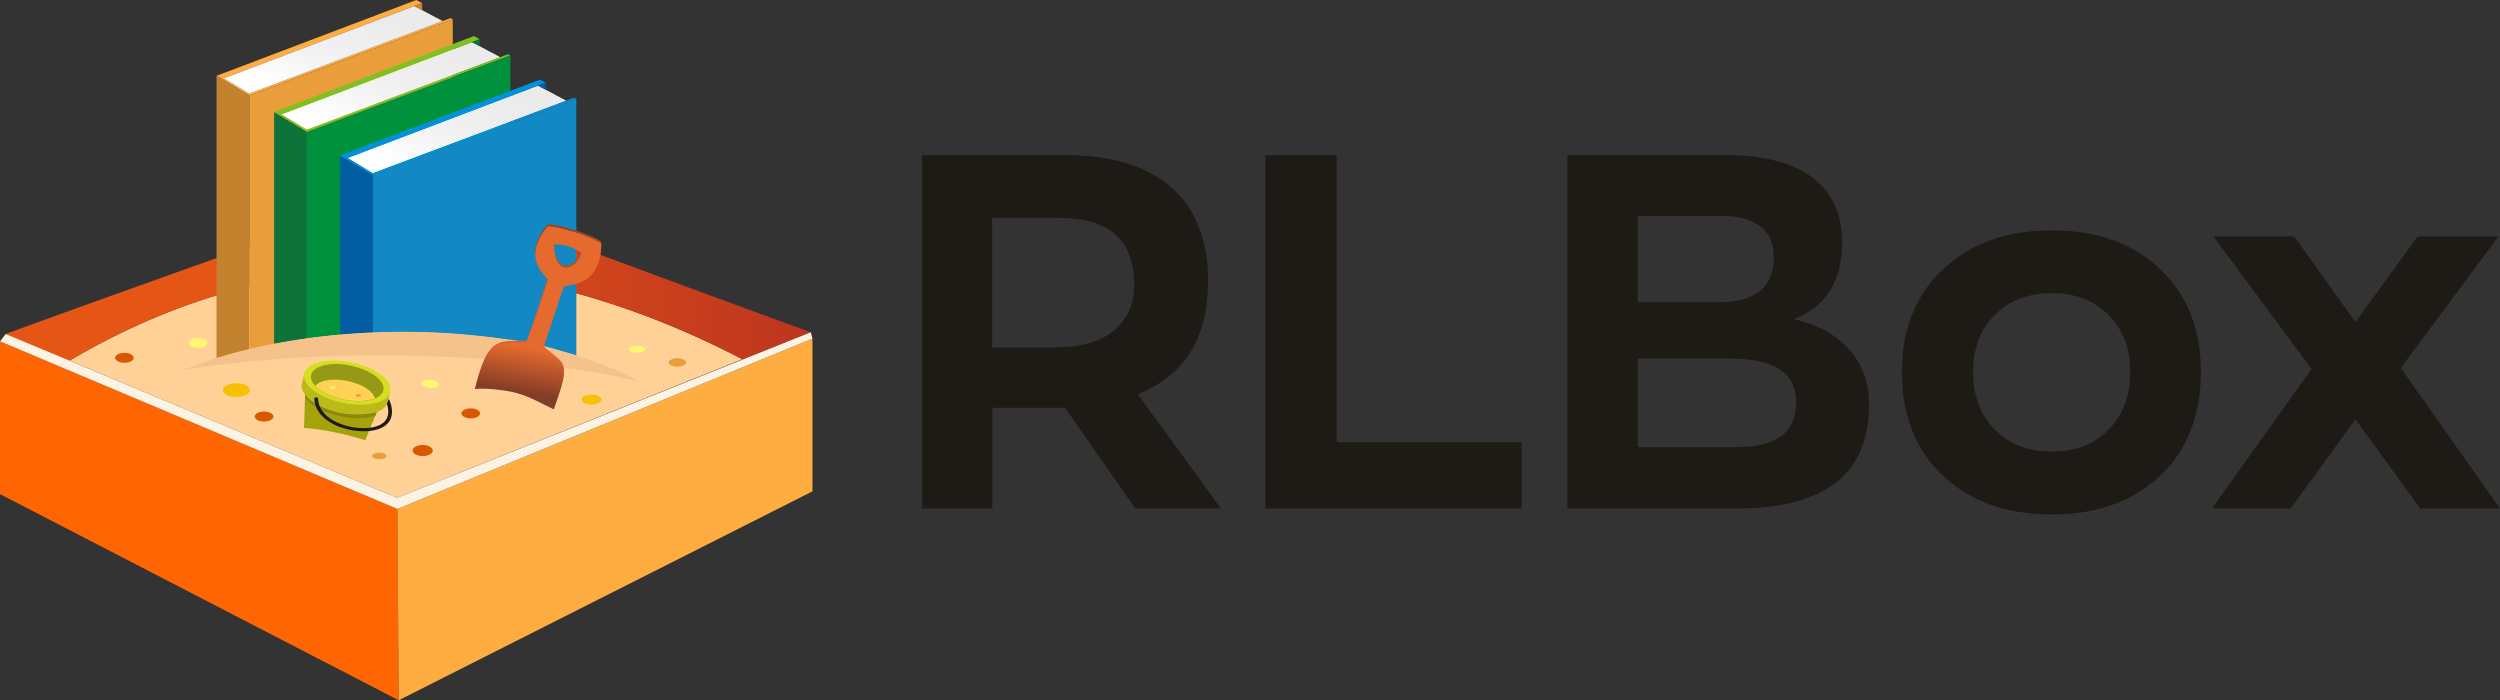 <?xml version="1.0" encoding="UTF-8" standalone="no"?>
<!-- Generator: Adobe Illustrator 24.3.0, SVG Export Plug-In . SVG Version: 6.00 Build 0)  -->

<svg
   version="1.1"
   id="Camada_1"
   x="0px"
   y="0px"
   viewBox="0 0 481.89 134.98"
   xml:space="preserve"
   sodipodi:docname="rlbox-logo.svg"
   width="481.89"
   height="134.98"
   inkscape:version="1.1.2 (0a00cf5339, 2022-02-04, custom)"
   xmlns:inkscape="http://www.inkscape.org/namespaces/inkscape"
   xmlns:sodipodi="http://sodipodi.sourceforge.net/DTD/sodipodi-0.dtd"
   xmlns="http://www.w3.org/2000/svg"
   xmlns:svg="http://www.w3.org/2000/svg"><rect x="0" y="0" width="481.89" height="134.98" fill="#333333" stroke="none"/><defs
   id="defs143" /><sodipodi:namedview
   id="namedview141"
   pagecolor="#ffffff"
   bordercolor="#666666"
   borderopacity="1.0"
   inkscape:pageshadow="2"
   inkscape:pageopacity="0.0"
   inkscape:pagecheckerboard="0"
   showgrid="false"
   fit-margin-top="0"
   fit-margin-left="0"
   fit-margin-right="0"
   fit-margin-bottom="0"
   inkscape:zoom="0.96102398"
   inkscape:cx="240.88889"
   inkscape:cy="68.156468"
   inkscape:window-width="1920"
   inkscape:window-height="1080"
   inkscape:window-x="0"
   inkscape:window-y="0"
   inkscape:window-maximized="1"
   inkscape:current-layer="Camada_1" />
<style
   type="text/css"
   id="style2">
	.st0{fill-rule:evenodd;clip-rule:evenodd;fill:#1E1A16;}
	.st1{fill-rule:evenodd;clip-rule:evenodd;fill:#FFD197;}
	.st2{fill-rule:evenodd;clip-rule:evenodd;fill:url(#SVGID_1_);}
	.st3{fill-rule:evenodd;clip-rule:evenodd;fill:#FFAC40;}
	.st4{fill-rule:evenodd;clip-rule:evenodd;fill:url(#SVGID_2_);}
	.st5{fill-rule:evenodd;clip-rule:evenodd;fill:#C3822D;}
	.st6{fill-rule:evenodd;clip-rule:evenodd;fill:#EA9E3B;}
	.st7{fill-rule:evenodd;clip-rule:evenodd;fill:#CB8831;}
	.st8{fill-rule:evenodd;clip-rule:evenodd;fill:url(#SVGID_3_);}
	.st9{fill-rule:evenodd;clip-rule:evenodd;fill:#0E723B;}
	.st10{fill-rule:evenodd;clip-rule:evenodd;fill:#81C11F;}
	.st11{fill-rule:evenodd;clip-rule:evenodd;fill:#00913D;}
	.st12{fill-rule:evenodd;clip-rule:evenodd;fill:url(#SVGID_4_);}
	.st13{fill-rule:evenodd;clip-rule:evenodd;fill:#025DA2;}
	.st14{fill-rule:evenodd;clip-rule:evenodd;fill:#0091DF;}
	.st15{fill-rule:evenodd;clip-rule:evenodd;fill:#1288C5;}
	.st16{fill-rule:evenodd;clip-rule:evenodd;fill:#FF6601;}
	.st17{fill-rule:evenodd;clip-rule:evenodd;fill:#F6C28C;}
	.st18{fill-rule:evenodd;clip-rule:evenodd;fill:#FFF770;}
	.st19{fill-rule:evenodd;clip-rule:evenodd;fill:#D85700;}
	.st20{fill-rule:evenodd;clip-rule:evenodd;fill:#F6C100;}
	.st21{fill-rule:evenodd;clip-rule:evenodd;fill:#D4DF20;}
	.st22{fill-rule:evenodd;clip-rule:evenodd;fill:#969916;}
	.st23{fill-rule:evenodd;clip-rule:evenodd;fill:#FFD155;}
	.st24{fill-rule:evenodd;clip-rule:evenodd;fill:#BABB18;}
	.st25{fill-rule:evenodd;clip-rule:evenodd;fill:#A6A20C;}
	.st26{fill-rule:evenodd;clip-rule:evenodd;fill:#8C880E;}
	.st27{fill-rule:evenodd;clip-rule:evenodd;fill:url(#SVGID_5_);}
	.st28{fill-rule:evenodd;clip-rule:evenodd;fill:url(#SVGID_6_);}
	.st29{fill-rule:evenodd;clip-rule:evenodd;fill:#FCF3E3;}
</style>
<g
   id="g138"
   transform="translate(-180,-230.15)">
	<path
   class="st0"
   d="m 415.35,328.16 h -16.52 l -13.54,-19.4 h -1.82 -12.2 v 19.4 h -13.54 v -68.1 h 27.66 c 8.9,0 15.7,2.08 20.41,6.24 4.71,4.16 7.06,10.18 7.06,18.06 0,10.89 -4.51,18.15 -13.54,21.8 z m -32.18,-31.03 c 5.12,0 8.98,-1.09 11.57,-3.27 2.59,-2.18 3.89,-5.12 3.89,-8.84 0,-8.58 -4.8,-12.87 -14.41,-12.87 h -12.97 v 24.97 h 11.92 z m 40.74,31.03 v -68.1 h 13.74 v 55.33 h 35.64 v 12.77 z m 101.84,-36.5 c 4.42,0.96 7.94,2.87 10.57,5.72 2.63,2.85 3.94,6.45 3.94,10.81 0,13.32 -8.52,19.98 -25.55,19.98 h -32.56 v -68.1 h 30.54 c 7.3,0 12.86,1.44 16.67,4.32 3.81,2.88 5.72,7.01 5.72,12.39 -0.02,7.61 -3.12,12.57 -9.33,14.88 z m -30.07,-19.89 v 16.62 h 15.66 c 7.04,0 10.57,-2.88 10.57,-8.64 0,-2.63 -0.86,-4.61 -2.59,-5.95 -1.73,-1.35 -4.16,-2.02 -7.3,-2.02 h -16.34 z m 19.12,44.57 c 7.62,0 11.43,-2.88 11.43,-8.64 0,-5.64 -4.26,-8.45 -12.78,-8.45 h -17.77 v 17.1 h 19.12 z m 60.72,12.97 c -8.71,0 -15.7,-2.48 -20.99,-7.44 -5.28,-4.96 -7.92,-11.64 -7.92,-20.03 0,-8.26 2.66,-14.87 7.97,-19.84 5.31,-4.96 12.29,-7.44 20.94,-7.44 8.64,0 15.59,2.48 20.84,7.44 5.25,4.96 7.88,11.57 7.88,19.84 0,8.39 -2.63,15.06 -7.88,20.03 -5.25,4.96 -12.19,7.44 -20.84,7.44 z m 0,-12.1 c 4.48,0 8.12,-1.41 10.9,-4.23 2.79,-2.82 4.18,-6.53 4.18,-11.14 0,-4.55 -1.39,-8.21 -4.18,-11 -2.79,-2.79 -6.42,-4.18 -10.9,-4.18 -4.55,0 -8.21,1.39 -11,4.18 -2.79,2.79 -4.18,6.45 -4.18,11 0,4.61 1.39,8.32 4.18,11.14 2.79,2.82 6.45,4.23 11,4.23 z m 86.37,10.95 h -15.37 l -12.49,-17.19 -12.49,17.19 h -15.18 l 19.21,-26.89 -18.92,-25.55 h 15.56 l 11.81,16.52 12.01,-16.52 h 15.56 l -18.83,25.36 z"
   id="path4" />
	<g
   id="g136">
		<path
   class="st1"
   d="m 256.53,326.1 66.57,-26.71 c -45.06,-23.4 -89.76,-23.36 -129.7,0.28 z"
   id="path6" />
		<linearGradient
   id="SVGID_1_"
   gradientUnits="userSpaceOnUse"
   x1="181.096"
   y1="282.951"
   x2="336.283"
   y2="282.951">
			<stop
   offset="0"
   style="stop-color:#E45516"
   id="stop8" />
			<stop
   offset="0.43"
   style="stop-color:#E45516"
   id="stop10" />
			<stop
   offset="1"
   style="stop-color:#BD351F"
   id="stop12" />
		</linearGradient>
		<path
   class="st2"
   d="m 193.25,299.76 c -4.05,-1.75 -8.11,-3.49 -12.16,-5.24 25.34,-9.27 53.53,-19.11 78.88,-28.39 25.67,9.27 50.64,18.78 76.31,28.05 -4.37,1.75 -8.75,3.49 -13.12,5.24 -45.14,-23.45 -89.91,-23.4 -129.91,0.34 z"
   id="path15"
   style="fill:url(#SVGID_1_)" />
		<polygon
   class="st3"
   points="267.26,233.87 228.44,248.44 228.45,248.45 228.07,248.59 221.74,244.76 260.24,230.15 261.37,230.74 223.15,245.25 228.03,248.2 266.84,233.64 "
   id="polygon17" />
		<linearGradient
   id="SVGID_2_"
   gradientUnits="userSpaceOnUse"
   x1="241.161"
   y1="249.381"
   x2="247.128"
   y2="230.667">
			<stop
   offset="0"
   style="stop-color:#FFFFFF"
   id="stop19" />
			<stop
   offset="0.52"
   style="stop-color:#F0F0F0"
   id="stop21" />
			<stop
   offset="1"
   style="stop-color:#EBEBEB"
   id="stop23" />
		</linearGradient>
		<polygon
   class="st4"
   points="265.32,234.21 228.03,248.2 223.15,245.25 259.87,231.31 "
   id="polygon26"
   style="fill:url(#SVGID_2_)" />
		<path
   class="st5"
   d="m 221.74,299.19 v -54.42 l 6.33,3.82 v 48.87 c -2.17,0.51 -4.28,1.09 -6.33,1.73 z"
   id="path28" />
		<path
   class="st6"
   d="m 228.07,297.45 v -48.87 l 39.2,-14.71 v 60.57 c -13.18,-0.93 -27.04,0.11 -39.2,3.01 z"
   id="path30" />
		<polygon
   class="st7"
   points="259.88,231.31 261.37,230.74 261.37,232.1 "
   id="polygon32" />
		<linearGradient
   id="SVGID_3_"
   gradientUnits="userSpaceOnUse"
   x1="252.261"
   y1="256.341"
   x2="258.228"
   y2="237.626">
			<stop
   offset="0"
   style="stop-color:#FFFFFF"
   id="stop34" />
			<stop
   offset="0.52"
   style="stop-color:#F0F0F0"
   id="stop36" />
			<stop
   offset="1"
   style="stop-color:#EBEBEB"
   id="stop38" />
		</linearGradient>
		<polygon
   class="st8"
   points="276.42,241.17 239.13,255.16 234.25,252.21 270.97,238.27 "
   id="polygon41"
   style="fill:url(#SVGID_3_)" />
		<path
   class="st9"
   d="m 232.84,296.43 v -44.7 l 6.33,3.82 v 39.83 c -2.14,0.3 -4.26,0.65 -6.33,1.05 z"
   id="path43" />
		<polygon
   class="st10"
   points="232.84,251.72 271.34,237.11 272.47,237.7 234.25,252.21 239.14,255.16 277.94,240.6 278.36,240.83 239.54,255.4 239.55,255.4 239.17,255.55 "
   id="polygon45" />
		<path
   class="st11"
   d="m 239.17,295.38 v -39.83 l 39.2,-14.71 v 54.79 c -2.1,-0.32 -4.35,-0.59 -6.71,-0.8 -10.64,-1.13 -21.9,-0.93 -32.49,0.55 z"
   id="path47" />
		<polygon
   class="st9"
   points="270.98,238.27 272.47,237.7 272.47,239.06 "
   id="polygon49" />
		<linearGradient
   id="SVGID_4_"
   gradientUnits="userSpaceOnUse"
   x1="264.986"
   y1="264.729"
   x2="270.953"
   y2="246.014">
			<stop
   offset="0"
   style="stop-color:#FFFFFF"
   id="stop51" />
			<stop
   offset="0.52"
   style="stop-color:#F0F0F0"
   id="stop53" />
			<stop
   offset="1"
   style="stop-color:#EBEBEB"
   id="stop55" />
		</linearGradient>
		<polygon
   class="st12"
   points="289.15,249.56 251.86,263.55 246.98,260.6 283.7,246.65 "
   id="polygon58"
   style="fill:url(#SVGID_4_)" />
		<path
   class="st13"
   d="m 245.56,294.65 v -34.54 l 6.33,3.82 v 30.3 c -2.11,0.09 -4.23,0.23 -6.33,0.42 z"
   id="path60" />
		<polygon
   class="st14"
   points="245.56,260.11 284.07,245.5 285.19,246.09 246.98,260.6 251.86,263.54 290.67,248.99 291.09,249.22 252.27,263.79 251.9,263.93 "
   id="polygon62" />
		<path
   class="st15"
   d="m 251.89,294.23 v -30.3 l 39.2,-14.71 v 49.44 c -0.9,-0.28 -1.81,-0.54 -2.74,-0.79 -4.15,-1.38 -9.95,-2.45 -16.72,-3.05 -6.44,-0.68 -13.12,-0.87 -19.74,-0.59 z"
   id="path64" />
		<polygon
   class="st13"
   points="283.7,246.66 285.19,246.09 285.19,247.45 "
   id="polygon66" />
		<polygon
   class="st16"
   points="256.59,328.25 256.85,365.13 180,325.39 180,295.95 "
   id="polygon68" />
		<polygon
   class="st3"
   points="256.59,328.25 256.85,365.13 336.61,324.86 336.61,295.42 "
   id="polygon70" />
		<path
   class="st17"
   d="m 215.11,301.55 c 25.42,-10.38 65.84,-10.14 88.19,2.17 -24.53,-5.81 -60.92,-6.76 -88.19,-2.17 z"
   id="path72" />
		<path
   class="st18"
   d="m 218.16,295.29 c 0.99,0 1.8,0.43 1.8,0.96 0,0.53 -0.8,0.96 -1.8,0.96 -0.99,0 -1.8,-0.43 -1.8,-0.96 0.01,-0.53 0.81,-0.96 1.8,-0.96 z"
   id="path74" />
		<path
   class="st19"
   d="m 230.9,309.48 c 0.99,0 1.8,0.43 1.8,0.96 0,0.53 -0.8,0.96 -1.8,0.96 -0.99,0 -1.8,-0.43 -1.8,-0.96 0,-0.53 0.81,-0.96 1.8,-0.96 z"
   id="path76" />
		<path
   class="st19"
   d="m 270.74,308.87 c 0.99,0 1.8,0.43 1.8,0.96 0,0.53 -0.8,0.96 -1.8,0.96 -0.99,0 -1.8,-0.43 -1.8,-0.96 0.01,-0.53 0.81,-0.96 1.8,-0.96 z"
   id="path78" />
		<path
   class="st20"
   d="m 294.03,306.22 c 1.05,0 1.91,0.42 1.91,0.94 0,0.52 -0.85,0.94 -1.91,0.94 -1.05,0 -1.91,-0.42 -1.91,-0.94 0,-0.53 0.86,-0.94 1.91,-0.94 z"
   id="path80" />
		<path
   class="st6"
   d="m 253.11,317.41 c 0.77,0 1.39,0.28 1.39,0.63 0,0.35 -0.62,0.63 -1.39,0.63 -0.77,0 -1.39,-0.28 -1.39,-0.63 0,-0.35 0.62,-0.63 1.39,-0.63 z"
   id="path82" />
		<path
   class="st19"
   d="m 203.98,298.16 c 0.99,0 1.8,0.43 1.8,0.96 0,0.53 -0.8,0.96 -1.8,0.96 -0.99,0 -1.8,-0.43 -1.8,-0.96 0,-0.53 0.81,-0.96 1.8,-0.96 z"
   id="path84" />
		<path
   class="st18"
   d="m 302.79,296.77 c 0.86,0 1.55,0.31 1.55,0.7 0,0.39 -0.7,0.7 -1.55,0.7 -0.86,0 -1.55,-0.32 -1.55,-0.7 0,-0.38 0.7,-0.7 1.55,-0.7 z"
   id="path86" />
		<path
   class="st19"
   d="m 261.48,315.92 c -1.07,0 -1.94,0.48 -1.94,1.07 0,0.59 0.87,1.07 1.94,1.07 1.07,0 1.94,-0.48 1.94,-1.07 0,-0.59 -0.87,-1.07 -1.94,-1.07 z"
   id="path88" />
		<path
   class="st20"
   d="m 225.56,304.02 c -1.43,0 -2.6,0.59 -2.6,1.33 0,0.73 1.16,1.32 2.6,1.32 1.43,0 2.6,-0.59 2.6,-1.32 -0.01,-0.74 -1.17,-1.33 -2.6,-1.33 z"
   id="path90" />
		<path
   class="st18"
   d="m 262.87,303.34 c -0.92,-0.07 -1.65,0.22 -1.62,0.66 0.03,0.44 0.8,0.85 1.73,0.92 0.92,0.07 1.65,-0.22 1.62,-0.66 -0.03,-0.44 -0.8,-0.85 -1.73,-0.92 z"
   id="path92" />
		<path
   class="st21"
   d="m 247.84,300.03 c -4.58,-0.97 -8.69,-0.02 -9.19,2.12 -0.5,2.14 2.81,4.65 7.39,5.62 4.58,0.97 8.69,0.02 9.19,-2.12 0.5,-2.14 -2.81,-4.66 -7.39,-5.62 z"
   id="path94" />
		<path
   class="st22"
   d="m 247.46,300.59 -0.11,-0.02 -0.03,-0.01 c -2.34,-0.44 -4.3,-0.28 -5.62,0.24 -0.94,0.36 -1.57,0.91 -1.73,1.62 -0.02,0.1 -0.04,0.21 -0.04,0.32 -0.03,0.71 0.41,1.51 1.42,2.32 0.04,0.04 0.09,0.07 0.13,0.1 l 0.01,0.01 c 0.07,0.05 0.14,0.11 0.22,0.16 0.03,0.02 0.05,0.04 0.08,0.06 l 0.03,0.02 c 0.03,0.02 0.06,0.04 0.09,0.06 l 0.02,0.01 c 0.03,0.02 0.07,0.04 0.1,0.07 l 0.01,0.01 c 0.04,0.02 0.07,0.04 0.11,0.07 l 0.01,0.01 v 0 0 c 0.04,0.02 0.07,0.04 0.11,0.06 l 0.01,0.01 v 0 c 0.04,0.02 0.07,0.04 0.11,0.06 l 0.03,0.02 c 0.03,0.02 0.06,0.04 0.1,0.05 l 0.04,0.02 0.08,0.05 0.06,0.03 0.03,0.02 0.03,0.02 c 0.21,0.11 0.43,0.22 0.66,0.32 l 0.08,0.04 c 0.41,0.17 0.84,0.34 1.3,0.48 0.5,0.16 1.02,0.29 1.54,0.39 l 0.08,0.02 0.04,0.01 v 0 c 0.36,0.07 0.71,0.12 1.06,0.16 v 0 l 0.04,0.01 c 0.96,0.11 1.87,0.12 2.69,0.03 h 0.01 c 1.14,-0.12 2.09,-0.41 2.74,-0.86 v 0 c 0.02,-0.01 0.04,-0.02 0.05,-0.04 v 0 c 0.39,-0.28 0.69,-0.62 0.82,-1.06 v -0.02 c 0.01,-0.03 0.01,-0.05 0.02,-0.08 0.42,-1.8 -2.37,-3.92 -6.23,-4.73 -0.04,-0.03 -0.12,-0.05 -0.2,-0.06 z"
   id="path96" />
		<path
   class="st23"
   d="m 240.78,304.55 c 1.07,1.11 3.03,2.1 5.41,2.6 2.37,0.5 4.6,0.39 6.06,-0.19 -0.27,-1.36 -2.41,-2.78 -5.23,-3.37 -2.83,-0.6 -5.4,-0.16 -6.24,0.96 z"
   id="path98" />
		<path
   class="st24"
   d="m 238.61,302.37 -0.42,1.76 c -0.51,2.13 2.81,4.65 7.39,5.62 4.58,0.97 8.68,0.01 9.19,-2.12 l 0.47,-1.94 c 0.02,-0.08 0.03,-0.16 0.03,-0.23 -0.01,0.06 -0.02,0.13 -0.03,0.19 -0.5,2.14 -4.61,3.08 -9.19,2.12 -4.43,-0.94 -7.66,-3.31 -7.44,-5.4 z"
   id="path100" />
		<path
   class="st25"
   d="m 252.64,309.57 -2.03,4.93 c -0.11,0.26 -0.14,0.41 -0.2,0.54 -0.9,-0.3 -1.84,-0.58 -2.79,-0.84 -3.28,-0.88 -6.84,-1.45 -9.02,-1.55 l 0.21,-6.4 c 0.51,0.62 0.76,0.85 1.46,1.34 1.33,0.92 3.18,1.7 5.3,2.15 1.71,0.36 3.61,0.39 5.18,0.21 0.71,-0.07 1.36,-0.23 1.89,-0.38 z"
   id="path102" />
		<path
   class="st26"
   d="m 252.64,309.57 -0.31,0.74 c -1.72,0.55 -4.15,0.61 -6.74,0.07 -3.12,-0.66 -5.66,-2.03 -6.8,-3.52 l 0.02,-0.61 c 0.51,0.62 0.76,0.85 1.46,1.34 1.33,0.92 3.18,1.7 5.3,2.15 1.71,0.36 3.61,0.39 5.18,0.21 0.71,-0.07 1.36,-0.23 1.89,-0.38 z"
   id="path104" />
		<path
   class="st0"
   d="m 255.08,307.32 c -0.03,-0.09 -0.11,-0.16 -0.21,-0.19 -0.07,0.31 -0.14,0.6 -0.29,0.86 0.37,1.14 0.45,2.42 -0.4,3.36 -0.96,1.06 -2.76,1.35 -4.32,1.32 -3.77,-0.07 -8.4,-2.01 -8.55,-5.63 -0.01,-0.17 -0.17,-0.31 -0.37,-0.31 -0.2,0 -0.35,0.13 -0.35,0.3 0.17,4.11 5.44,6.33 9.73,6.25 3.03,-0.06 5.48,-1.29 5.22,-4.14 -0.04,-0.55 -0.19,-1.15 -0.46,-1.82 z"
   id="path106" />
		<path
   class="st6"
   d="m 310.57,299.22 c 0.94,0 1.7,0.36 1.7,0.8 0,0.44 -0.76,0.8 -1.7,0.8 -0.94,0 -1.7,-0.36 -1.7,-0.8 0,-0.44 0.76,-0.8 1.7,-0.8 z"
   id="path108" />
		<g
   id="g128">
			<linearGradient
   id="SVGID_5_"
   gradientUnits="userSpaceOnUse"
   x1="281.007"
   y1="276.627"
   x2="286.815"
   y2="307.099">
				<stop
   offset="0"
   style="stop-color:#954727"
   id="stop110" />
				<stop
   offset="0.71"
   style="stop-color:#E6692D"
   id="stop112" />
				<stop
   offset="1"
   style="stop-color:#A15F3C"
   id="stop114" />
			</linearGradient>
			<path
   class="st27"
   d="m 292.07,278.52 c -1.29,3.66 -5.27,4.41 -5.25,-1.68 1.94,-0.02 3.84,0.61 5.25,1.68 z m -7.85,9.4 c -0.5,1.72 -2.12,6.26 -2.69,7.89 -5.79,0.04 -7.52,-0.58 -9.99,9.31 1.31,-0.24 5.6,-0.28 7.96,0.36 2.66,0.72 5.17,2.19 7.24,3.18 3.27,-9.27 2.39,-7.96 -2.01,-11.78 l 2.62,-8 1.31,-3.88 c 2.31,-0.61 7.1,-0.59 7.25,-8.29 -1.93,-1.37 -7.62,-3.2 -10.3,-3.36 -3.13,3.58 -3.38,7.12 0,10.19 z"
   id="path117"
   style="fill:url(#SVGID_5_)" />
			<linearGradient
   id="SVGID_6_"
   gradientUnits="userSpaceOnUse"
   x1="286.236"
   y1="276.896"
   x2="281.338"
   y2="305.816">
				<stop
   offset="0"
   style="stop-color:#E6692D"
   id="stop119" />
				<stop
   offset="0.71"
   style="stop-color:#E6692D"
   id="stop121" />
				<stop
   offset="1"
   style="stop-color:#843D27"
   id="stop123" />
			</linearGradient>
			<path
   class="st28"
   d="m 292.07,278.92 c -1.29,3.66 -5.27,4.41 -5.25,-1.68 1.95,-0.02 3.84,0.62 5.25,1.68 z m -7.84,9.41 c -0.5,1.73 -2.12,6.26 -2.69,7.89 -5.79,0.04 -7.52,-0.98 -9.99,8.91 1.31,-0.24 5.6,0.12 7.96,0.76 2.66,0.72 5.17,2.19 7.24,3.18 3.27,-9.27 2.39,-7.96 -2.01,-11.78 l 2.62,-8 1.31,-3.88 c 2.31,-0.61 7.1,-0.59 7.25,-8.29 -1.93,-1.37 -7.62,-3.2 -10.3,-3.36 -3.13,3.58 -3.38,7.12 0,10.19 z"
   id="path126"
   style="fill:url(#SVGID_6_)" />
		</g>
		<polygon
   class="st29"
   points="256.59,328.25 180,295.95 181.1,294.53 256.53,326.1 336.28,294.19 336.61,295.42 "
   id="polygon130" />
		<path
   class="st6"
   d="m 249.1,306.1 c 0.29,0 0.53,0.13 0.53,0.28 0,0.16 -0.24,0.28 -0.53,0.28 -0.29,0 -0.53,-0.13 -0.53,-0.28 0,-0.15 0.24,-0.28 0.53,-0.28 z"
   id="path132" />
		<ellipse
   class="st18"
   cx="244.16"
   cy="304.88"
   rx="0.53"
   ry="0.28"
   id="ellipse134" />
	</g>
</g>
</svg>
